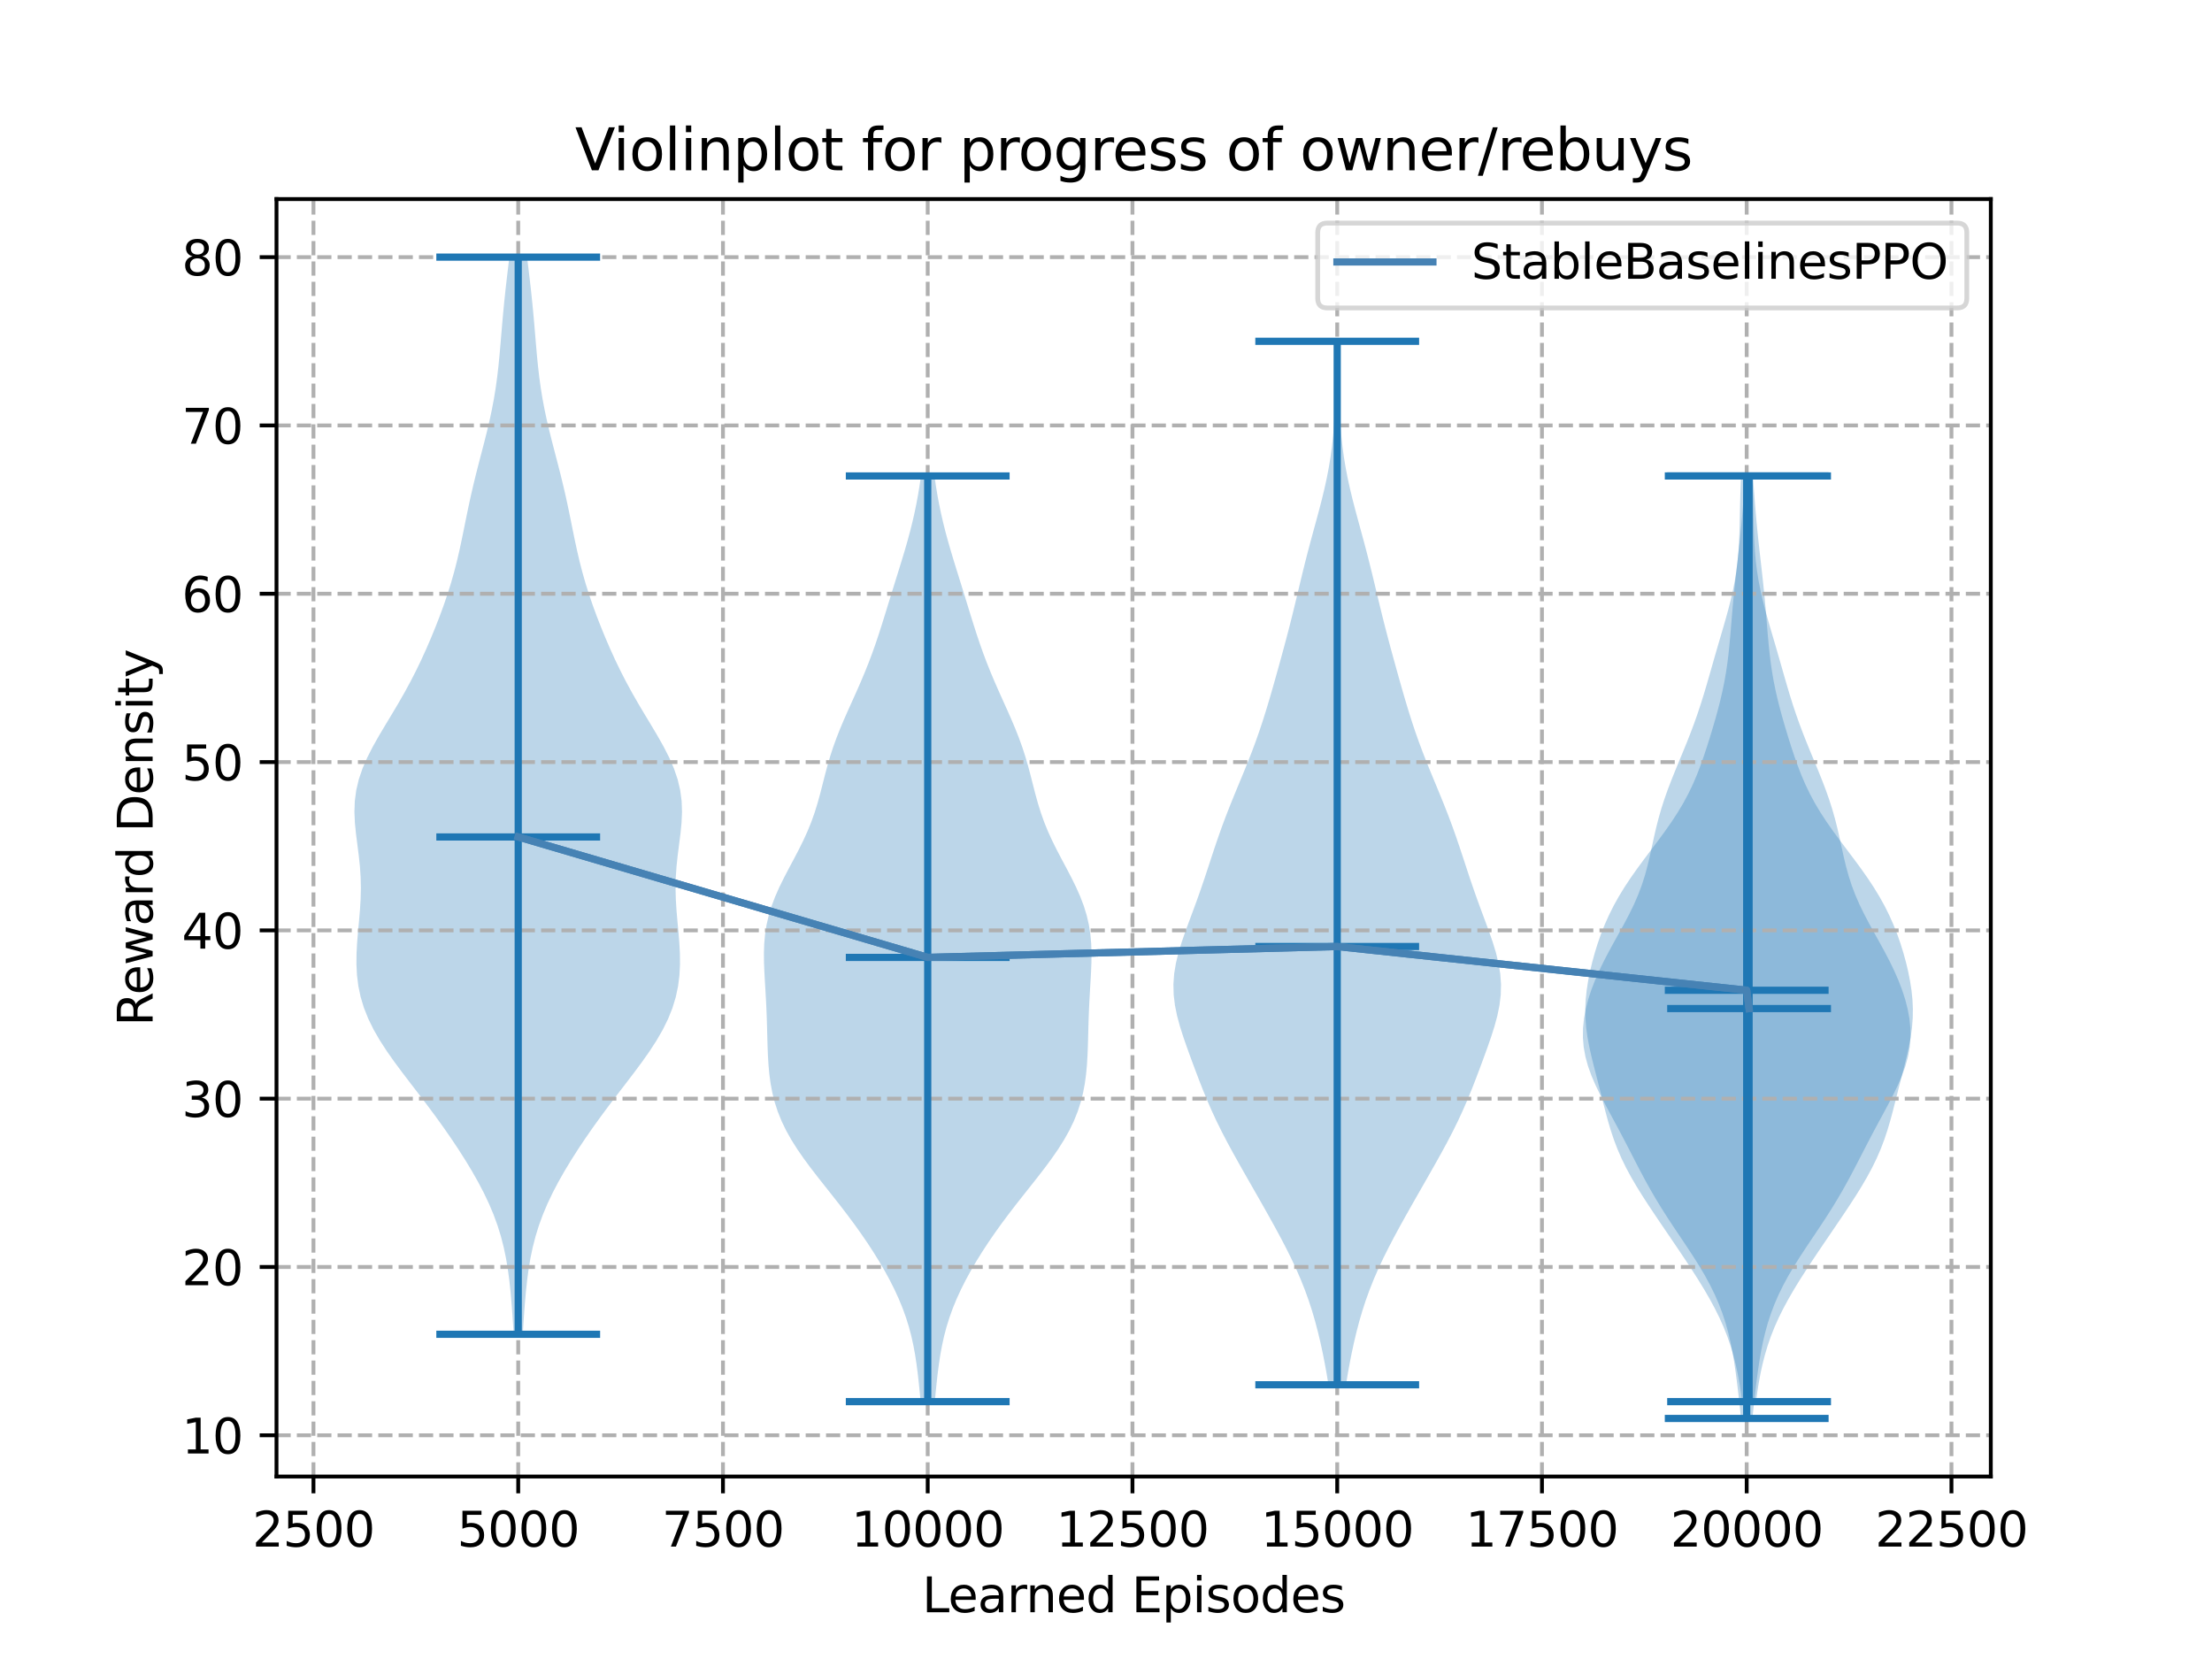 <?xml version="1.0" encoding="utf-8" standalone="no"?>
<!DOCTYPE svg PUBLIC "-//W3C//DTD SVG 1.1//EN"
  "http://www.w3.org/Graphics/SVG/1.1/DTD/svg11.dtd">
<svg xmlns:xlink="http://www.w3.org/1999/xlink" width="460.8pt" height="345.6pt" viewBox="0 0 460.8 345.6" xmlns="http://www.w3.org/2000/svg" version="1.1">
 <defs>
  <style type="text/css">*{stroke-linejoin: round; stroke-linecap: butt}</style>
 </defs>
 <g id="figure_1">
  <g id="patch_1">
   <path d="M 0 345.6 
L 460.8 345.6 
L 460.8 0 
L 0 0 
z
" style="fill: #ffffff"/>
  </g>
  <g id="axes_1">
   <g id="patch_2">
    <path d="M 57.6 307.584 
L 414.72 307.584 
L 414.72 41.472 
L 57.6 41.472 
z
" style="fill: #ffffff"/>
   </g>
   <g id="PolyCollection_1">
    <path d="M 108.903 277.958 
L 107.006 277.958 
L 106.865 275.691 
L 106.711 273.424 
L 106.538 271.158 
L 106.335 268.891 
L 106.089 266.625 
L 105.785 264.358 
L 105.405 262.092 
L 104.932 259.825 
L 104.35 257.559 
L 103.647 255.292 
L 102.818 253.025 
L 101.862 250.759 
L 100.786 248.492 
L 99.598 246.226 
L 98.313 243.959 
L 96.943 241.693 
L 95.498 239.426 
L 93.985 237.159 
L 92.411 234.893 
L 90.78 232.626 
L 89.097 230.36 
L 87.375 228.093 
L 85.634 225.827 
L 83.903 223.56 
L 82.216 221.294 
L 80.616 219.027 
L 79.143 216.76 
L 77.835 214.494 
L 76.721 212.227 
L 75.817 209.961 
L 75.13 207.694 
L 74.653 205.428 
L 74.368 203.161 
L 74.252 200.894 
L 74.273 198.628 
L 74.396 196.361 
L 74.583 194.095 
L 74.794 191.828 
L 74.987 189.562 
L 75.125 187.295 
L 75.179 185.029 
L 75.13 182.762 
L 74.977 180.495 
L 74.738 178.229 
L 74.448 175.962 
L 74.159 173.696 
L 73.934 171.429 
L 73.833 169.163 
L 73.911 166.896 
L 74.208 164.63 
L 74.743 162.363 
L 75.514 160.096 
L 76.496 157.83 
L 77.651 155.563 
L 78.929 153.297 
L 80.276 151.03 
L 81.644 148.764 
L 82.991 146.497 
L 84.289 144.23 
L 85.52 141.964 
L 86.68 139.697 
L 87.773 137.431 
L 88.804 135.164 
L 89.783 132.898 
L 90.713 130.631 
L 91.596 128.365 
L 92.428 126.098 
L 93.203 123.831 
L 93.917 121.565 
L 94.565 119.298 
L 95.151 117.032 
L 95.682 114.765 
L 96.171 112.499 
L 96.635 110.232 
L 97.093 107.965 
L 97.561 105.699 
L 98.052 103.432 
L 98.574 101.166 
L 99.127 98.899 
L 99.705 96.633 
L 100.296 94.366 
L 100.884 92.1 
L 101.454 89.833 
L 101.987 87.566 
L 102.472 85.3 
L 102.9 83.033 
L 103.268 80.767 
L 103.579 78.5 
L 103.839 76.234 
L 104.063 73.967 
L 104.262 71.7 
L 104.451 69.434 
L 104.643 67.167 
L 104.847 64.901 
L 105.068 62.634 
L 105.308 60.368 
L 105.566 58.101 
L 105.836 55.835 
L 106.111 53.568 
L 109.799 53.568 
L 109.799 53.568 
L 110.074 55.835 
L 110.344 58.101 
L 110.602 60.368 
L 110.842 62.634 
L 111.063 64.901 
L 111.267 67.167 
L 111.458 69.434 
L 111.648 71.7 
L 111.847 73.967 
L 112.07 76.234 
L 112.331 78.5 
L 112.642 80.767 
L 113.009 83.033 
L 113.437 85.3 
L 113.922 87.566 
L 114.456 89.833 
L 115.025 92.1 
L 115.614 94.366 
L 116.205 96.633 
L 116.783 98.899 
L 117.336 101.166 
L 117.858 103.432 
L 118.349 105.699 
L 118.817 107.965 
L 119.274 110.232 
L 119.739 112.499 
L 120.228 114.765 
L 120.758 117.032 
L 121.344 119.298 
L 121.993 121.565 
L 122.707 123.831 
L 123.482 126.098 
L 124.314 128.365 
L 125.197 130.631 
L 126.127 132.898 
L 127.105 135.164 
L 128.137 137.431 
L 129.229 139.697 
L 130.39 141.964 
L 131.621 144.23 
L 132.919 146.497 
L 134.266 148.764 
L 135.634 151.03 
L 136.981 153.297 
L 138.259 155.563 
L 139.413 157.83 
L 140.396 160.096 
L 141.166 162.363 
L 141.701 164.63 
L 141.999 166.896 
L 142.077 169.163 
L 141.976 171.429 
L 141.75 173.696 
L 141.462 175.962 
L 141.172 178.229 
L 140.932 180.495 
L 140.779 182.762 
L 140.73 185.029 
L 140.784 187.295 
L 140.923 189.562 
L 141.116 191.828 
L 141.326 194.095 
L 141.513 196.361 
L 141.637 198.628 
L 141.658 200.894 
L 141.541 203.161 
L 141.257 205.428 
L 140.779 207.694 
L 140.092 209.961 
L 139.189 212.227 
L 138.074 214.494 
L 136.766 216.76 
L 135.293 219.027 
L 133.693 221.294 
L 132.007 223.56 
L 130.275 225.827 
L 128.534 228.093 
L 126.813 230.36 
L 125.13 232.626 
L 123.498 234.893 
L 121.924 237.159 
L 120.412 239.426 
L 118.967 241.693 
L 117.596 243.959 
L 116.311 246.226 
L 115.124 248.492 
L 114.047 250.759 
L 113.091 253.025 
L 112.262 255.292 
L 111.56 257.559 
L 110.978 259.825 
L 110.504 262.092 
L 110.124 264.358 
L 109.82 266.625 
L 109.575 268.891 
L 109.372 271.158 
L 109.199 273.424 
L 109.045 275.691 
L 108.903 277.958 
z
" clip-path="url(#p53eec336c2)" style="fill: #1f77b4; fill-opacity: 0.3"/>
   </g>
   <g id="PolyCollection_2">
    <path d="M 194.734 291.982 
L 191.786 291.982 
L 191.6 290.034 
L 191.401 288.086 
L 191.183 286.138 
L 190.932 284.191 
L 190.636 282.243 
L 190.28 280.295 
L 189.85 278.347 
L 189.336 276.399 
L 188.728 274.451 
L 188.023 272.504 
L 187.222 270.556 
L 186.327 268.608 
L 185.345 266.66 
L 184.282 264.712 
L 183.145 262.765 
L 181.937 260.817 
L 180.664 258.869 
L 179.328 256.921 
L 177.933 254.973 
L 176.483 253.025 
L 174.986 251.078 
L 173.457 249.13 
L 171.911 247.182 
L 170.373 245.234 
L 168.87 243.286 
L 167.431 241.338 
L 166.083 239.391 
L 164.854 237.443 
L 163.762 235.495 
L 162.821 233.547 
L 162.035 231.599 
L 161.4 229.651 
L 160.906 227.704 
L 160.537 225.756 
L 160.273 223.808 
L 160.093 221.86 
L 159.975 219.912 
L 159.897 217.965 
L 159.842 216.017 
L 159.792 214.069 
L 159.734 212.121 
L 159.659 210.173 
L 159.564 208.225 
L 159.453 206.278 
L 159.336 204.33 
L 159.229 202.382 
L 159.154 200.434 
L 159.138 198.486 
L 159.206 196.538 
L 159.383 194.591 
L 159.69 192.643 
L 160.14 190.695 
L 160.737 188.747 
L 161.474 186.799 
L 162.334 184.851 
L 163.29 182.904 
L 164.307 180.956 
L 165.346 179.008 
L 166.367 177.06 
L 167.334 175.112 
L 168.222 173.165 
L 169.013 171.217 
L 169.705 169.269 
L 170.309 167.321 
L 170.847 165.373 
L 171.348 163.425 
L 171.843 161.478 
L 172.363 159.53 
L 172.932 157.582 
L 173.566 155.634 
L 174.27 153.686 
L 175.04 151.738 
L 175.864 149.791 
L 176.725 147.843 
L 177.603 145.895 
L 178.477 143.947 
L 179.332 141.999 
L 180.154 140.051 
L 180.934 138.104 
L 181.669 136.156 
L 182.362 134.208 
L 183.017 132.26 
L 183.645 130.312 
L 184.254 128.365 
L 184.855 126.417 
L 185.454 124.469 
L 186.057 122.521 
L 186.664 120.573 
L 187.271 118.625 
L 187.872 116.678 
L 188.458 114.73 
L 189.02 112.782 
L 189.55 110.834 
L 190.041 108.886 
L 190.489 106.938 
L 190.893 104.991 
L 191.254 103.043 
L 191.573 101.095 
L 191.854 99.147 
L 194.666 99.147 
L 194.666 99.147 
L 194.947 101.095 
L 195.266 103.043 
L 195.627 104.991 
L 196.031 106.938 
L 196.479 108.886 
L 196.97 110.834 
L 197.5 112.782 
L 198.062 114.73 
L 198.648 116.678 
L 199.249 118.625 
L 199.856 120.573 
L 200.463 122.521 
L 201.066 124.469 
L 201.665 126.417 
L 202.266 128.365 
L 202.875 130.312 
L 203.503 132.26 
L 204.158 134.208 
L 204.851 136.156 
L 205.586 138.104 
L 206.366 140.051 
L 207.188 141.999 
L 208.043 143.947 
L 208.917 145.895 
L 209.795 147.843 
L 210.656 149.791 
L 211.48 151.738 
L 212.25 153.686 
L 212.954 155.634 
L 213.588 157.582 
L 214.157 159.53 
L 214.677 161.478 
L 215.172 163.425 
L 215.673 165.373 
L 216.211 167.321 
L 216.815 169.269 
L 217.507 171.217 
L 218.298 173.165 
L 219.186 175.112 
L 220.153 177.06 
L 221.174 179.008 
L 222.213 180.956 
L 223.23 182.904 
L 224.186 184.851 
L 225.046 186.799 
L 225.783 188.747 
L 226.38 190.695 
L 226.83 192.643 
L 227.137 194.591 
L 227.314 196.538 
L 227.382 198.486 
L 227.366 200.434 
L 227.291 202.382 
L 227.184 204.33 
L 227.067 206.278 
L 226.956 208.225 
L 226.861 210.173 
L 226.786 212.121 
L 226.728 214.069 
L 226.678 216.017 
L 226.623 217.965 
L 226.545 219.912 
L 226.427 221.86 
L 226.247 223.808 
L 225.983 225.756 
L 225.614 227.704 
L 225.12 229.651 
L 224.485 231.599 
L 223.699 233.547 
L 222.758 235.495 
L 221.666 237.443 
L 220.437 239.391 
L 219.089 241.338 
L 217.65 243.286 
L 216.147 245.234 
L 214.609 247.182 
L 213.063 249.13 
L 211.534 251.078 
L 210.037 253.025 
L 208.587 254.973 
L 207.192 256.921 
L 205.856 258.869 
L 204.583 260.817 
L 203.375 262.765 
L 202.238 264.712 
L 201.175 266.66 
L 200.193 268.608 
L 199.298 270.556 
L 198.497 272.504 
L 197.792 274.451 
L 197.184 276.399 
L 196.67 278.347 
L 196.24 280.295 
L 195.884 282.243 
L 195.588 284.191 
L 195.337 286.138 
L 195.119 288.086 
L 194.92 290.034 
L 194.734 291.982 
z
" clip-path="url(#p53eec336c2)" style="fill: #1f77b4; fill-opacity: 0.3"/>
   </g>
   <g id="PolyCollection_3">
    <path d="M 280.39 288.476 
L 276.741 288.476 
L 276.38 286.28 
L 275.984 284.084 
L 275.552 281.889 
L 275.078 279.693 
L 274.556 277.497 
L 273.979 275.301 
L 273.338 273.106 
L 272.624 270.91 
L 271.832 268.714 
L 270.958 266.519 
L 270.004 264.323 
L 268.975 262.127 
L 267.882 259.931 
L 266.734 257.736 
L 265.546 255.54 
L 264.328 253.344 
L 263.091 251.148 
L 261.841 248.953 
L 260.586 246.757 
L 259.332 244.561 
L 258.088 242.365 
L 256.863 240.17 
L 255.672 237.974 
L 254.528 235.778 
L 253.443 233.583 
L 252.423 231.387 
L 251.468 229.191 
L 250.569 226.995 
L 249.711 224.8 
L 248.88 222.604 
L 248.065 220.408 
L 247.269 218.212 
L 246.506 216.017 
L 245.808 213.821 
L 245.212 211.625 
L 244.763 209.43 
L 244.499 207.234 
L 244.443 205.038 
L 244.603 202.842 
L 244.965 200.647 
L 245.501 198.451 
L 246.172 196.255 
L 246.931 194.059 
L 247.738 191.864 
L 248.556 189.668 
L 249.361 187.472 
L 250.139 185.276 
L 250.889 183.081 
L 251.616 180.885 
L 252.335 178.689 
L 253.061 176.494 
L 253.81 174.298 
L 254.592 172.102 
L 255.415 169.906 
L 256.275 167.711 
L 257.166 165.515 
L 258.074 163.319 
L 258.983 161.123 
L 259.875 158.928 
L 260.737 156.732 
L 261.558 154.536 
L 262.333 152.34 
L 263.064 150.145 
L 263.754 147.949 
L 264.414 145.753 
L 265.052 143.558 
L 265.675 141.362 
L 266.289 139.166 
L 266.895 136.97 
L 267.493 134.775 
L 268.079 132.579 
L 268.649 130.383 
L 269.203 128.187 
L 269.741 125.992 
L 270.268 123.796 
L 270.792 121.6 
L 271.322 119.405 
L 271.866 117.209 
L 272.428 115.013 
L 273.01 112.817 
L 273.606 110.622 
L 274.207 108.426 
L 274.799 106.23 
L 275.367 104.034 
L 275.898 101.839 
L 276.38 99.643 
L 276.804 97.447 
L 277.166 95.251 
L 277.466 93.056 
L 277.706 90.86 
L 277.891 88.664 
L 278.028 86.469 
L 278.126 84.273 
L 278.191 82.077 
L 278.232 79.881 
L 278.257 77.686 
L 278.273 75.49 
L 278.284 73.294 
L 278.296 71.098 
L 278.834 71.098 
L 278.834 71.098 
L 278.846 73.294 
L 278.858 75.49 
L 278.873 77.686 
L 278.898 79.881 
L 278.939 82.077 
L 279.005 84.273 
L 279.102 86.469 
L 279.24 88.664 
L 279.425 90.86 
L 279.665 93.056 
L 279.964 95.251 
L 280.326 97.447 
L 280.75 99.643 
L 281.232 101.839 
L 281.763 104.034 
L 282.332 106.23 
L 282.924 108.426 
L 283.524 110.622 
L 284.12 112.817 
L 284.702 115.013 
L 285.265 117.209 
L 285.808 119.405 
L 286.338 121.6 
L 286.862 123.796 
L 287.39 125.992 
L 287.928 128.187 
L 288.481 130.383 
L 289.052 132.579 
L 289.637 134.775 
L 290.235 136.97 
L 290.842 139.166 
L 291.456 141.362 
L 292.079 143.558 
L 292.716 145.753 
L 293.376 147.949 
L 294.067 150.145 
L 294.797 152.34 
L 295.573 154.536 
L 296.394 156.732 
L 297.255 158.928 
L 298.148 161.123 
L 299.056 163.319 
L 299.964 165.515 
L 300.855 167.711 
L 301.716 169.906 
L 302.538 172.102 
L 303.321 174.298 
L 304.069 176.494 
L 304.795 178.689 
L 305.514 180.885 
L 306.242 183.081 
L 306.991 185.276 
L 307.769 187.472 
L 308.574 189.668 
L 309.392 191.864 
L 310.199 194.059 
L 310.959 196.255 
L 311.629 198.451 
L 312.165 200.647 
L 312.528 202.842 
L 312.687 205.038 
L 312.631 207.234 
L 312.367 209.43 
L 311.918 211.625 
L 311.323 213.821 
L 310.624 216.017 
L 309.861 218.212 
L 309.065 220.408 
L 308.251 222.604 
L 307.419 224.8 
L 306.562 226.995 
L 305.662 229.191 
L 304.707 231.387 
L 303.688 233.583 
L 302.603 235.778 
L 301.459 237.974 
L 300.267 240.17 
L 299.043 242.365 
L 297.798 244.561 
L 296.544 246.757 
L 295.289 248.953 
L 294.04 251.148 
L 292.802 253.344 
L 291.584 255.54 
L 290.396 257.736 
L 289.249 259.931 
L 288.155 262.127 
L 287.126 264.323 
L 286.172 266.519 
L 285.299 268.714 
L 284.506 270.91 
L 283.792 273.106 
L 283.151 275.301 
L 282.574 277.497 
L 282.053 279.693 
L 281.579 281.889 
L 281.146 284.084 
L 280.75 286.28 
L 280.39 288.476 
z
" clip-path="url(#p53eec336c2)" style="fill: #1f77b4; fill-opacity: 0.3"/>
   </g>
   <g id="PolyCollection_4">
    <path d="M 365.057 295.488 
L 362.684 295.488 
L 362.48 293.505 
L 362.265 291.522 
L 362.038 289.538 
L 361.796 287.555 
L 361.531 285.572 
L 361.235 283.589 
L 360.896 281.605 
L 360.5 279.622 
L 360.033 277.639 
L 359.484 275.656 
L 358.838 273.672 
L 358.088 271.689 
L 357.227 269.706 
L 356.255 267.723 
L 355.177 265.739 
L 354.005 263.756 
L 352.757 261.773 
L 351.455 259.79 
L 350.127 257.806 
L 348.796 255.823 
L 347.488 253.84 
L 346.221 251.857 
L 345.007 249.873 
L 343.851 247.89 
L 342.748 245.907 
L 341.69 243.924 
L 340.66 241.94 
L 339.641 239.957 
L 338.616 237.974 
L 337.576 235.991 
L 336.516 234.008 
L 335.444 232.024 
L 334.378 230.041 
L 333.347 228.058 
L 332.386 226.075 
L 331.531 224.091 
L 330.817 222.108 
L 330.273 220.125 
L 329.914 218.142 
L 329.748 216.158 
L 329.772 214.175 
L 329.973 212.192 
L 330.338 210.209 
L 330.848 208.225 
L 331.49 206.242 
L 332.25 204.259 
L 333.115 202.276 
L 334.073 200.292 
L 335.106 198.309 
L 336.189 196.326 
L 337.293 194.343 
L 338.384 192.359 
L 339.427 190.376 
L 340.391 188.393 
L 341.253 186.41 
L 342.003 184.426 
L 342.642 182.443 
L 343.186 180.46 
L 343.661 178.477 
L 344.097 176.494 
L 344.528 174.51 
L 344.983 172.527 
L 345.486 170.544 
L 346.052 168.561 
L 346.686 166.577 
L 347.386 164.594 
L 348.141 162.611 
L 348.937 160.628 
L 349.755 158.644 
L 350.577 156.661 
L 351.387 154.678 
L 352.169 152.695 
L 352.915 150.711 
L 353.617 148.728 
L 354.276 146.745 
L 354.898 144.762 
L 355.49 142.778 
L 356.063 140.795 
L 356.629 138.812 
L 357.197 136.829 
L 357.771 134.845 
L 358.352 132.862 
L 358.934 130.879 
L 359.504 128.896 
L 360.05 126.913 
L 360.556 124.929 
L 361.009 122.946 
L 361.398 120.963 
L 361.716 118.98 
L 361.965 116.996 
L 362.148 115.013 
L 362.275 113.03 
L 362.359 111.047 
L 362.414 109.063 
L 362.454 107.08 
L 362.495 105.097 
L 362.545 103.114 
L 362.613 101.13 
L 362.701 99.147 
L 365.04 99.147 
L 365.04 99.147 
L 365.128 101.13 
L 365.196 103.114 
L 365.246 105.097 
L 365.286 107.08 
L 365.327 109.063 
L 365.382 111.047 
L 365.466 113.03 
L 365.593 115.013 
L 365.776 116.996 
L 366.024 118.98 
L 366.343 120.963 
L 366.732 122.946 
L 367.184 124.929 
L 367.691 126.913 
L 368.237 128.896 
L 368.807 130.879 
L 369.389 132.862 
L 369.97 134.845 
L 370.544 136.829 
L 371.112 138.812 
L 371.678 140.795 
L 372.251 142.778 
L 372.843 144.762 
L 373.464 146.745 
L 374.124 148.728 
L 374.826 150.711 
L 375.571 152.695 
L 376.354 154.678 
L 377.163 156.661 
L 377.986 158.644 
L 378.804 160.628 
L 379.6 162.611 
L 380.355 164.594 
L 381.055 166.577 
L 381.689 168.561 
L 382.255 170.544 
L 382.758 172.527 
L 383.213 174.51 
L 383.644 176.494 
L 384.08 178.477 
L 384.555 180.46 
L 385.099 182.443 
L 385.738 184.426 
L 386.488 186.41 
L 387.35 188.393 
L 388.314 190.376 
L 389.357 192.359 
L 390.448 194.343 
L 391.552 196.326 
L 392.635 198.309 
L 393.668 200.292 
L 394.625 202.276 
L 395.491 204.259 
L 396.251 206.242 
L 396.893 208.225 
L 397.403 210.209 
L 397.767 212.192 
L 397.969 214.175 
L 397.993 216.158 
L 397.827 218.142 
L 397.468 220.125 
L 396.923 222.108 
L 396.21 224.091 
L 395.355 226.075 
L 394.394 228.058 
L 393.363 230.041 
L 392.297 232.024 
L 391.225 234.008 
L 390.165 235.991 
L 389.125 237.974 
L 388.1 239.957 
L 387.081 241.94 
L 386.051 243.924 
L 384.993 245.907 
L 383.89 247.89 
L 382.734 249.873 
L 381.52 251.857 
L 380.253 253.84 
L 378.945 255.823 
L 377.614 257.806 
L 376.285 259.79 
L 374.984 261.773 
L 373.736 263.756 
L 372.564 265.739 
L 371.486 267.723 
L 370.514 269.706 
L 369.653 271.689 
L 368.903 273.672 
L 368.257 275.656 
L 367.707 277.639 
L 367.241 279.622 
L 366.845 281.605 
L 366.506 283.589 
L 366.21 285.572 
L 365.945 287.555 
L 365.703 289.538 
L 365.476 291.522 
L 365.261 293.505 
L 365.057 295.488 
z
" clip-path="url(#p53eec336c2)" style="fill: #1f77b4; fill-opacity: 0.3"/>
   </g>
   <g id="PolyCollection_5">
    <path d="M 365.799 291.982 
L 362.932 291.982 
L 362.66 290.034 
L 362.349 288.086 
L 361.988 286.138 
L 361.565 284.191 
L 361.068 282.243 
L 360.487 280.295 
L 359.811 278.347 
L 359.037 276.399 
L 358.163 274.451 
L 357.195 272.504 
L 356.139 270.556 
L 355.009 268.608 
L 353.816 266.66 
L 352.575 264.712 
L 351.299 262.765 
L 349.997 260.817 
L 348.68 258.869 
L 347.355 256.921 
L 346.03 254.973 
L 344.713 253.025 
L 343.416 251.078 
L 342.153 249.13 
L 340.944 247.182 
L 339.804 245.234 
L 338.753 243.286 
L 337.801 241.338 
L 336.954 239.391 
L 336.211 237.443 
L 335.559 235.495 
L 334.981 233.547 
L 334.454 231.599 
L 333.954 229.651 
L 333.463 227.704 
L 332.968 225.756 
L 332.467 223.808 
L 331.968 221.86 
L 331.489 219.912 
L 331.056 217.965 
L 330.694 216.017 
L 330.428 214.069 
L 330.274 212.121 
L 330.243 210.173 
L 330.333 208.225 
L 330.535 206.278 
L 330.836 204.33 
L 331.224 202.382 
L 331.688 200.434 
L 332.223 198.486 
L 332.829 196.538 
L 333.512 194.591 
L 334.281 192.643 
L 335.147 190.695 
L 336.118 188.747 
L 337.199 186.799 
L 338.387 184.851 
L 339.675 182.904 
L 341.047 180.956 
L 342.481 179.008 
L 343.947 177.06 
L 345.412 175.112 
L 346.844 173.165 
L 348.209 171.217 
L 349.483 169.269 
L 350.648 167.321 
L 351.697 165.373 
L 352.633 163.425 
L 353.469 161.478 
L 354.222 159.53 
L 354.914 157.582 
L 355.561 155.634 
L 356.178 153.686 
L 356.769 151.738 
L 357.337 149.791 
L 357.874 147.843 
L 358.373 145.895 
L 358.824 143.947 
L 359.222 141.999 
L 359.563 140.051 
L 359.85 138.104 
L 360.089 136.156 
L 360.29 134.208 
L 360.466 132.26 
L 360.628 130.312 
L 360.788 128.365 
L 360.954 126.417 
L 361.132 124.469 
L 361.325 122.521 
L 361.531 120.573 
L 361.747 118.625 
L 361.969 116.678 
L 362.189 114.73 
L 362.403 112.782 
L 362.607 110.834 
L 362.796 108.886 
L 362.971 106.938 
L 363.132 104.991 
L 363.282 103.043 
L 363.422 101.095 
L 363.554 99.147 
L 365.177 99.147 
L 365.177 99.147 
L 365.308 101.095 
L 365.448 103.043 
L 365.598 104.991 
L 365.76 106.938 
L 365.935 108.886 
L 366.124 110.834 
L 366.327 112.782 
L 366.541 114.73 
L 366.762 116.678 
L 366.983 118.625 
L 367.2 120.573 
L 367.406 122.521 
L 367.598 124.469 
L 367.776 126.417 
L 367.943 128.365 
L 368.102 130.312 
L 368.265 132.26 
L 368.44 134.208 
L 368.642 136.156 
L 368.881 138.104 
L 369.168 140.051 
L 369.509 141.999 
L 369.906 143.947 
L 370.358 145.895 
L 370.856 147.843 
L 371.394 149.791 
L 371.961 151.738 
L 372.553 153.686 
L 373.169 155.634 
L 373.816 157.582 
L 374.508 159.53 
L 375.262 161.478 
L 376.098 163.425 
L 377.034 165.373 
L 378.083 167.321 
L 379.247 169.269 
L 380.521 171.217 
L 381.887 173.165 
L 383.318 175.112 
L 384.784 177.06 
L 386.25 179.008 
L 387.683 180.956 
L 389.056 182.904 
L 390.344 184.851 
L 391.532 186.799 
L 392.612 188.747 
L 393.583 190.695 
L 394.449 192.643 
L 395.218 194.591 
L 395.902 196.538 
L 396.507 198.486 
L 397.042 200.434 
L 397.506 202.382 
L 397.894 204.33 
L 398.196 206.278 
L 398.398 208.225 
L 398.487 210.173 
L 398.456 212.121 
L 398.303 214.069 
L 398.037 216.017 
L 397.675 217.965 
L 397.241 219.912 
L 396.763 221.86 
L 396.264 223.808 
L 395.763 225.756 
L 395.267 227.704 
L 394.776 229.651 
L 394.277 231.599 
L 393.749 233.547 
L 393.171 235.495 
L 392.519 237.443 
L 391.776 239.391 
L 390.93 241.338 
L 389.978 243.286 
L 388.926 245.234 
L 387.787 247.182 
L 386.577 249.13 
L 385.315 251.078 
L 384.018 253.025 
L 382.701 254.973 
L 381.375 256.921 
L 380.05 258.869 
L 378.733 260.817 
L 377.432 262.765 
L 376.155 264.712 
L 374.914 266.66 
L 373.722 268.608 
L 372.591 270.556 
L 371.536 272.504 
L 370.567 274.451 
L 369.694 276.399 
L 368.919 278.347 
L 368.244 280.295 
L 367.662 282.243 
L 367.165 284.191 
L 366.742 286.138 
L 366.381 288.086 
L 366.07 290.034 
L 365.799 291.982 
z
" clip-path="url(#p53eec336c2)" style="fill: #1f77b4; fill-opacity: 0.3"/>
   </g>
   <g id="matplotlib.axis_1">
    <g id="xtick_1">
     <g id="line2d_1">
      <path d="M 65.302 307.584 
L 65.302 41.472 
" clip-path="url(#p53eec336c2)" style="fill: none; stroke-dasharray: 2.96,1.28; stroke-dashoffset: 0; stroke: #b0b0b0; stroke-width: 0.8"/>
     </g>
     <g id="line2d_2">
      <defs>
       <path id="m3839770d50" d="M 0 0 
L 0 3.5 
" style="stroke: #000000; stroke-width: 0.8"/>
      </defs>
      <g>
       <use xlink:href="#m3839770d50" x="65.302" y="307.584" style="stroke: #000000; stroke-width: 0.8"/>
      </g>
     </g>
     <g id="text_1">
      <!-- 2500 -->
      <g transform="translate(52.577 322.182)scale(0.1 -0.1)">
       <defs>
        <path id="DejaVuSans-32" d="M 1228 531 
L 3431 531 
L 3431 0 
L 469 0 
L 469 531 
Q 828 903 1448 1529 
Q 2069 2156 2228 2338 
Q 2531 2678 2651 2914 
Q 2772 3150 2772 3378 
Q 2772 3750 2511 3984 
Q 2250 4219 1831 4219 
Q 1534 4219 1204 4116 
Q 875 4013 500 3803 
L 500 4441 
Q 881 4594 1212 4672 
Q 1544 4750 1819 4750 
Q 2544 4750 2975 4387 
Q 3406 4025 3406 3419 
Q 3406 3131 3298 2873 
Q 3191 2616 2906 2266 
Q 2828 2175 2409 1742 
Q 1991 1309 1228 531 
z
" transform="scale(0.016)"/>
        <path id="DejaVuSans-35" d="M 691 4666 
L 3169 4666 
L 3169 4134 
L 1269 4134 
L 1269 2991 
Q 1406 3038 1543 3061 
Q 1681 3084 1819 3084 
Q 2600 3084 3056 2656 
Q 3513 2228 3513 1497 
Q 3513 744 3044 326 
Q 2575 -91 1722 -91 
Q 1428 -91 1123 -41 
Q 819 9 494 109 
L 494 744 
Q 775 591 1075 516 
Q 1375 441 1709 441 
Q 2250 441 2565 725 
Q 2881 1009 2881 1497 
Q 2881 1984 2565 2268 
Q 2250 2553 1709 2553 
Q 1456 2553 1204 2497 
Q 953 2441 691 2322 
L 691 4666 
z
" transform="scale(0.016)"/>
        <path id="DejaVuSans-30" d="M 2034 4250 
Q 1547 4250 1301 3770 
Q 1056 3291 1056 2328 
Q 1056 1369 1301 889 
Q 1547 409 2034 409 
Q 2525 409 2770 889 
Q 3016 1369 3016 2328 
Q 3016 3291 2770 3770 
Q 2525 4250 2034 4250 
z
M 2034 4750 
Q 2819 4750 3233 4129 
Q 3647 3509 3647 2328 
Q 3647 1150 3233 529 
Q 2819 -91 2034 -91 
Q 1250 -91 836 529 
Q 422 1150 422 2328 
Q 422 3509 836 4129 
Q 1250 4750 2034 4750 
z
" transform="scale(0.016)"/>
       </defs>
       <use xlink:href="#DejaVuSans-32"/>
       <use xlink:href="#DejaVuSans-35" x="63.623"/>
       <use xlink:href="#DejaVuSans-30" x="127.246"/>
       <use xlink:href="#DejaVuSans-30" x="190.869"/>
      </g>
     </g>
    </g>
    <g id="xtick_2">
     <g id="line2d_3">
      <path d="M 107.955 307.584 
L 107.955 41.472 
" clip-path="url(#p53eec336c2)" style="fill: none; stroke-dasharray: 2.96,1.28; stroke-dashoffset: 0; stroke: #b0b0b0; stroke-width: 0.8"/>
     </g>
     <g id="line2d_4">
      <g>
       <use xlink:href="#m3839770d50" x="107.955" y="307.584" style="stroke: #000000; stroke-width: 0.8"/>
      </g>
     </g>
     <g id="text_2">
      <!-- 5000 -->
      <g transform="translate(95.23 322.182)scale(0.1 -0.1)">
       <use xlink:href="#DejaVuSans-35"/>
       <use xlink:href="#DejaVuSans-30" x="63.623"/>
       <use xlink:href="#DejaVuSans-30" x="127.246"/>
       <use xlink:href="#DejaVuSans-30" x="190.869"/>
      </g>
     </g>
    </g>
    <g id="xtick_3">
     <g id="line2d_5">
      <path d="M 150.607 307.584 
L 150.607 41.472 
" clip-path="url(#p53eec336c2)" style="fill: none; stroke-dasharray: 2.96,1.28; stroke-dashoffset: 0; stroke: #b0b0b0; stroke-width: 0.8"/>
     </g>
     <g id="line2d_6">
      <g>
       <use xlink:href="#m3839770d50" x="150.607" y="307.584" style="stroke: #000000; stroke-width: 0.8"/>
      </g>
     </g>
     <g id="text_3">
      <!-- 7500 -->
      <g transform="translate(137.882 322.182)scale(0.1 -0.1)">
       <defs>
        <path id="DejaVuSans-37" d="M 525 4666 
L 3525 4666 
L 3525 4397 
L 1831 0 
L 1172 0 
L 2766 4134 
L 525 4134 
L 525 4666 
z
" transform="scale(0.016)"/>
       </defs>
       <use xlink:href="#DejaVuSans-37"/>
       <use xlink:href="#DejaVuSans-35" x="63.623"/>
       <use xlink:href="#DejaVuSans-30" x="127.246"/>
       <use xlink:href="#DejaVuSans-30" x="190.869"/>
      </g>
     </g>
    </g>
    <g id="xtick_4">
     <g id="line2d_7">
      <path d="M 193.26 307.584 
L 193.26 41.472 
" clip-path="url(#p53eec336c2)" style="fill: none; stroke-dasharray: 2.96,1.28; stroke-dashoffset: 0; stroke: #b0b0b0; stroke-width: 0.8"/>
     </g>
     <g id="line2d_8">
      <g>
       <use xlink:href="#m3839770d50" x="193.26" y="307.584" style="stroke: #000000; stroke-width: 0.8"/>
      </g>
     </g>
     <g id="text_4">
      <!-- 10000 -->
      <g transform="translate(177.354 322.182)scale(0.1 -0.1)">
       <defs>
        <path id="DejaVuSans-31" d="M 794 531 
L 1825 531 
L 1825 4091 
L 703 3866 
L 703 4441 
L 1819 4666 
L 2450 4666 
L 2450 531 
L 3481 531 
L 3481 0 
L 794 0 
L 794 531 
z
" transform="scale(0.016)"/>
       </defs>
       <use xlink:href="#DejaVuSans-31"/>
       <use xlink:href="#DejaVuSans-30" x="63.623"/>
       <use xlink:href="#DejaVuSans-30" x="127.246"/>
       <use xlink:href="#DejaVuSans-30" x="190.869"/>
       <use xlink:href="#DejaVuSans-30" x="254.492"/>
      </g>
     </g>
    </g>
    <g id="xtick_5">
     <g id="line2d_9">
      <path d="M 235.913 307.584 
L 235.913 41.472 
" clip-path="url(#p53eec336c2)" style="fill: none; stroke-dasharray: 2.96,1.28; stroke-dashoffset: 0; stroke: #b0b0b0; stroke-width: 0.8"/>
     </g>
     <g id="line2d_10">
      <g>
       <use xlink:href="#m3839770d50" x="235.913" y="307.584" style="stroke: #000000; stroke-width: 0.8"/>
      </g>
     </g>
     <g id="text_5">
      <!-- 12500 -->
      <g transform="translate(220.006 322.182)scale(0.1 -0.1)">
       <use xlink:href="#DejaVuSans-31"/>
       <use xlink:href="#DejaVuSans-32" x="63.623"/>
       <use xlink:href="#DejaVuSans-35" x="127.246"/>
       <use xlink:href="#DejaVuSans-30" x="190.869"/>
       <use xlink:href="#DejaVuSans-30" x="254.492"/>
      </g>
     </g>
    </g>
    <g id="xtick_6">
     <g id="line2d_11">
      <path d="M 278.565 307.584 
L 278.565 41.472 
" clip-path="url(#p53eec336c2)" style="fill: none; stroke-dasharray: 2.96,1.28; stroke-dashoffset: 0; stroke: #b0b0b0; stroke-width: 0.8"/>
     </g>
     <g id="line2d_12">
      <g>
       <use xlink:href="#m3839770d50" x="278.565" y="307.584" style="stroke: #000000; stroke-width: 0.8"/>
      </g>
     </g>
     <g id="text_6">
      <!-- 15000 -->
      <g transform="translate(262.659 322.182)scale(0.1 -0.1)">
       <use xlink:href="#DejaVuSans-31"/>
       <use xlink:href="#DejaVuSans-35" x="63.623"/>
       <use xlink:href="#DejaVuSans-30" x="127.246"/>
       <use xlink:href="#DejaVuSans-30" x="190.869"/>
       <use xlink:href="#DejaVuSans-30" x="254.492"/>
      </g>
     </g>
    </g>
    <g id="xtick_7">
     <g id="line2d_13">
      <path d="M 321.218 307.584 
L 321.218 41.472 
" clip-path="url(#p53eec336c2)" style="fill: none; stroke-dasharray: 2.96,1.28; stroke-dashoffset: 0; stroke: #b0b0b0; stroke-width: 0.8"/>
     </g>
     <g id="line2d_14">
      <g>
       <use xlink:href="#m3839770d50" x="321.218" y="307.584" style="stroke: #000000; stroke-width: 0.8"/>
      </g>
     </g>
     <g id="text_7">
      <!-- 17500 -->
      <g transform="translate(305.312 322.182)scale(0.1 -0.1)">
       <use xlink:href="#DejaVuSans-31"/>
       <use xlink:href="#DejaVuSans-37" x="63.623"/>
       <use xlink:href="#DejaVuSans-35" x="127.246"/>
       <use xlink:href="#DejaVuSans-30" x="190.869"/>
       <use xlink:href="#DejaVuSans-30" x="254.492"/>
      </g>
     </g>
    </g>
    <g id="xtick_8">
     <g id="line2d_15">
      <path d="M 363.87 307.584 
L 363.87 41.472 
" clip-path="url(#p53eec336c2)" style="fill: none; stroke-dasharray: 2.96,1.28; stroke-dashoffset: 0; stroke: #b0b0b0; stroke-width: 0.8"/>
     </g>
     <g id="line2d_16">
      <g>
       <use xlink:href="#m3839770d50" x="363.87" y="307.584" style="stroke: #000000; stroke-width: 0.8"/>
      </g>
     </g>
     <g id="text_8">
      <!-- 20000 -->
      <g transform="translate(347.964 322.182)scale(0.1 -0.1)">
       <use xlink:href="#DejaVuSans-32"/>
       <use xlink:href="#DejaVuSans-30" x="63.623"/>
       <use xlink:href="#DejaVuSans-30" x="127.246"/>
       <use xlink:href="#DejaVuSans-30" x="190.869"/>
       <use xlink:href="#DejaVuSans-30" x="254.492"/>
      </g>
     </g>
    </g>
    <g id="xtick_9">
     <g id="line2d_17">
      <path d="M 406.523 307.584 
L 406.523 41.472 
" clip-path="url(#p53eec336c2)" style="fill: none; stroke-dasharray: 2.96,1.28; stroke-dashoffset: 0; stroke: #b0b0b0; stroke-width: 0.8"/>
     </g>
     <g id="line2d_18">
      <g>
       <use xlink:href="#m3839770d50" x="406.523" y="307.584" style="stroke: #000000; stroke-width: 0.8"/>
      </g>
     </g>
     <g id="text_9">
      <!-- 22500 -->
      <g transform="translate(390.617 322.182)scale(0.1 -0.1)">
       <use xlink:href="#DejaVuSans-32"/>
       <use xlink:href="#DejaVuSans-32" x="63.623"/>
       <use xlink:href="#DejaVuSans-35" x="127.246"/>
       <use xlink:href="#DejaVuSans-30" x="190.869"/>
       <use xlink:href="#DejaVuSans-30" x="254.492"/>
      </g>
     </g>
    </g>
    <g id="text_10">
     <!-- Learned Episodes -->
     <g transform="translate(192.102 335.861)scale(0.1 -0.1)">
      <defs>
       <path id="DejaVuSans-4c" d="M 628 4666 
L 1259 4666 
L 1259 531 
L 3531 531 
L 3531 0 
L 628 0 
L 628 4666 
z
" transform="scale(0.016)"/>
       <path id="DejaVuSans-65" d="M 3597 1894 
L 3597 1613 
L 953 1613 
Q 991 1019 1311 708 
Q 1631 397 2203 397 
Q 2534 397 2845 478 
Q 3156 559 3463 722 
L 3463 178 
Q 3153 47 2828 -22 
Q 2503 -91 2169 -91 
Q 1331 -91 842 396 
Q 353 884 353 1716 
Q 353 2575 817 3079 
Q 1281 3584 2069 3584 
Q 2775 3584 3186 3129 
Q 3597 2675 3597 1894 
z
M 3022 2063 
Q 3016 2534 2758 2815 
Q 2500 3097 2075 3097 
Q 1594 3097 1305 2825 
Q 1016 2553 972 2059 
L 3022 2063 
z
" transform="scale(0.016)"/>
       <path id="DejaVuSans-61" d="M 2194 1759 
Q 1497 1759 1228 1600 
Q 959 1441 959 1056 
Q 959 750 1161 570 
Q 1363 391 1709 391 
Q 2188 391 2477 730 
Q 2766 1069 2766 1631 
L 2766 1759 
L 2194 1759 
z
M 3341 1997 
L 3341 0 
L 2766 0 
L 2766 531 
Q 2569 213 2275 61 
Q 1981 -91 1556 -91 
Q 1019 -91 701 211 
Q 384 513 384 1019 
Q 384 1609 779 1909 
Q 1175 2209 1959 2209 
L 2766 2209 
L 2766 2266 
Q 2766 2663 2505 2880 
Q 2244 3097 1772 3097 
Q 1472 3097 1187 3025 
Q 903 2953 641 2809 
L 641 3341 
Q 956 3463 1253 3523 
Q 1550 3584 1831 3584 
Q 2591 3584 2966 3190 
Q 3341 2797 3341 1997 
z
" transform="scale(0.016)"/>
       <path id="DejaVuSans-72" d="M 2631 2963 
Q 2534 3019 2420 3045 
Q 2306 3072 2169 3072 
Q 1681 3072 1420 2755 
Q 1159 2438 1159 1844 
L 1159 0 
L 581 0 
L 581 3500 
L 1159 3500 
L 1159 2956 
Q 1341 3275 1631 3429 
Q 1922 3584 2338 3584 
Q 2397 3584 2469 3576 
Q 2541 3569 2628 3553 
L 2631 2963 
z
" transform="scale(0.016)"/>
       <path id="DejaVuSans-6e" d="M 3513 2113 
L 3513 0 
L 2938 0 
L 2938 2094 
Q 2938 2591 2744 2837 
Q 2550 3084 2163 3084 
Q 1697 3084 1428 2787 
Q 1159 2491 1159 1978 
L 1159 0 
L 581 0 
L 581 3500 
L 1159 3500 
L 1159 2956 
Q 1366 3272 1645 3428 
Q 1925 3584 2291 3584 
Q 2894 3584 3203 3211 
Q 3513 2838 3513 2113 
z
" transform="scale(0.016)"/>
       <path id="DejaVuSans-64" d="M 2906 2969 
L 2906 4863 
L 3481 4863 
L 3481 0 
L 2906 0 
L 2906 525 
Q 2725 213 2448 61 
Q 2172 -91 1784 -91 
Q 1150 -91 751 415 
Q 353 922 353 1747 
Q 353 2572 751 3078 
Q 1150 3584 1784 3584 
Q 2172 3584 2448 3432 
Q 2725 3281 2906 2969 
z
M 947 1747 
Q 947 1113 1208 752 
Q 1469 391 1925 391 
Q 2381 391 2643 752 
Q 2906 1113 2906 1747 
Q 2906 2381 2643 2742 
Q 2381 3103 1925 3103 
Q 1469 3103 1208 2742 
Q 947 2381 947 1747 
z
" transform="scale(0.016)"/>
       <path id="DejaVuSans-20" transform="scale(0.016)"/>
       <path id="DejaVuSans-45" d="M 628 4666 
L 3578 4666 
L 3578 4134 
L 1259 4134 
L 1259 2753 
L 3481 2753 
L 3481 2222 
L 1259 2222 
L 1259 531 
L 3634 531 
L 3634 0 
L 628 0 
L 628 4666 
z
" transform="scale(0.016)"/>
       <path id="DejaVuSans-70" d="M 1159 525 
L 1159 -1331 
L 581 -1331 
L 581 3500 
L 1159 3500 
L 1159 2969 
Q 1341 3281 1617 3432 
Q 1894 3584 2278 3584 
Q 2916 3584 3314 3078 
Q 3713 2572 3713 1747 
Q 3713 922 3314 415 
Q 2916 -91 2278 -91 
Q 1894 -91 1617 61 
Q 1341 213 1159 525 
z
M 3116 1747 
Q 3116 2381 2855 2742 
Q 2594 3103 2138 3103 
Q 1681 3103 1420 2742 
Q 1159 2381 1159 1747 
Q 1159 1113 1420 752 
Q 1681 391 2138 391 
Q 2594 391 2855 752 
Q 3116 1113 3116 1747 
z
" transform="scale(0.016)"/>
       <path id="DejaVuSans-69" d="M 603 3500 
L 1178 3500 
L 1178 0 
L 603 0 
L 603 3500 
z
M 603 4863 
L 1178 4863 
L 1178 4134 
L 603 4134 
L 603 4863 
z
" transform="scale(0.016)"/>
       <path id="DejaVuSans-73" d="M 2834 3397 
L 2834 2853 
Q 2591 2978 2328 3040 
Q 2066 3103 1784 3103 
Q 1356 3103 1142 2972 
Q 928 2841 928 2578 
Q 928 2378 1081 2264 
Q 1234 2150 1697 2047 
L 1894 2003 
Q 2506 1872 2764 1633 
Q 3022 1394 3022 966 
Q 3022 478 2636 193 
Q 2250 -91 1575 -91 
Q 1294 -91 989 -36 
Q 684 19 347 128 
L 347 722 
Q 666 556 975 473 
Q 1284 391 1588 391 
Q 1994 391 2212 530 
Q 2431 669 2431 922 
Q 2431 1156 2273 1281 
Q 2116 1406 1581 1522 
L 1381 1569 
Q 847 1681 609 1914 
Q 372 2147 372 2553 
Q 372 3047 722 3315 
Q 1072 3584 1716 3584 
Q 2034 3584 2315 3537 
Q 2597 3491 2834 3397 
z
" transform="scale(0.016)"/>
       <path id="DejaVuSans-6f" d="M 1959 3097 
Q 1497 3097 1228 2736 
Q 959 2375 959 1747 
Q 959 1119 1226 758 
Q 1494 397 1959 397 
Q 2419 397 2687 759 
Q 2956 1122 2956 1747 
Q 2956 2369 2687 2733 
Q 2419 3097 1959 3097 
z
M 1959 3584 
Q 2709 3584 3137 3096 
Q 3566 2609 3566 1747 
Q 3566 888 3137 398 
Q 2709 -91 1959 -91 
Q 1206 -91 779 398 
Q 353 888 353 1747 
Q 353 2609 779 3096 
Q 1206 3584 1959 3584 
z
" transform="scale(0.016)"/>
      </defs>
      <use xlink:href="#DejaVuSans-4c"/>
      <use xlink:href="#DejaVuSans-65" x="53.963"/>
      <use xlink:href="#DejaVuSans-61" x="115.486"/>
      <use xlink:href="#DejaVuSans-72" x="176.766"/>
      <use xlink:href="#DejaVuSans-6e" x="216.129"/>
      <use xlink:href="#DejaVuSans-65" x="279.508"/>
      <use xlink:href="#DejaVuSans-64" x="341.031"/>
      <use xlink:href="#DejaVuSans-20" x="404.508"/>
      <use xlink:href="#DejaVuSans-45" x="436.295"/>
      <use xlink:href="#DejaVuSans-70" x="499.479"/>
      <use xlink:href="#DejaVuSans-69" x="562.955"/>
      <use xlink:href="#DejaVuSans-73" x="590.738"/>
      <use xlink:href="#DejaVuSans-6f" x="642.838"/>
      <use xlink:href="#DejaVuSans-64" x="704.02"/>
      <use xlink:href="#DejaVuSans-65" x="767.496"/>
      <use xlink:href="#DejaVuSans-73" x="829.02"/>
     </g>
    </g>
   </g>
   <g id="matplotlib.axis_2">
    <g id="ytick_1">
     <g id="line2d_19">
      <path d="M 57.6 298.994 
L 414.72 298.994 
" clip-path="url(#p53eec336c2)" style="fill: none; stroke-dasharray: 2.96,1.28; stroke-dashoffset: 0; stroke: #b0b0b0; stroke-width: 0.8"/>
     </g>
     <g id="line2d_20">
      <defs>
       <path id="m470edb14fb" d="M 0 0 
L -3.5 0 
" style="stroke: #000000; stroke-width: 0.8"/>
      </defs>
      <g>
       <use xlink:href="#m470edb14fb" x="57.6" y="298.994" style="stroke: #000000; stroke-width: 0.8"/>
      </g>
     </g>
     <g id="text_11">
      <!-- 10 -->
      <g transform="translate(37.875 302.793)scale(0.1 -0.1)">
       <use xlink:href="#DejaVuSans-31"/>
       <use xlink:href="#DejaVuSans-30" x="63.623"/>
      </g>
     </g>
    </g>
    <g id="ytick_2">
     <g id="line2d_21">
      <path d="M 57.6 263.933 
L 414.72 263.933 
" clip-path="url(#p53eec336c2)" style="fill: none; stroke-dasharray: 2.96,1.28; stroke-dashoffset: 0; stroke: #b0b0b0; stroke-width: 0.8"/>
     </g>
     <g id="line2d_22">
      <g>
       <use xlink:href="#m470edb14fb" x="57.6" y="263.933" style="stroke: #000000; stroke-width: 0.8"/>
      </g>
     </g>
     <g id="text_12">
      <!-- 20 -->
      <g transform="translate(37.875 267.732)scale(0.1 -0.1)">
       <use xlink:href="#DejaVuSans-32"/>
       <use xlink:href="#DejaVuSans-30" x="63.623"/>
      </g>
     </g>
    </g>
    <g id="ytick_3">
     <g id="line2d_23">
      <path d="M 57.6 228.872 
L 414.72 228.872 
" clip-path="url(#p53eec336c2)" style="fill: none; stroke-dasharray: 2.96,1.28; stroke-dashoffset: 0; stroke: #b0b0b0; stroke-width: 0.8"/>
     </g>
     <g id="line2d_24">
      <g>
       <use xlink:href="#m470edb14fb" x="57.6" y="228.872" style="stroke: #000000; stroke-width: 0.8"/>
      </g>
     </g>
     <g id="text_13">
      <!-- 30 -->
      <g transform="translate(37.875 232.672)scale(0.1 -0.1)">
       <defs>
        <path id="DejaVuSans-33" d="M 2597 2516 
Q 3050 2419 3304 2112 
Q 3559 1806 3559 1356 
Q 3559 666 3084 287 
Q 2609 -91 1734 -91 
Q 1441 -91 1130 -33 
Q 819 25 488 141 
L 488 750 
Q 750 597 1062 519 
Q 1375 441 1716 441 
Q 2309 441 2620 675 
Q 2931 909 2931 1356 
Q 2931 1769 2642 2001 
Q 2353 2234 1838 2234 
L 1294 2234 
L 1294 2753 
L 1863 2753 
Q 2328 2753 2575 2939 
Q 2822 3125 2822 3475 
Q 2822 3834 2567 4026 
Q 2313 4219 1838 4219 
Q 1578 4219 1281 4162 
Q 984 4106 628 3988 
L 628 4550 
Q 988 4650 1302 4700 
Q 1616 4750 1894 4750 
Q 2613 4750 3031 4423 
Q 3450 4097 3450 3541 
Q 3450 3153 3228 2886 
Q 3006 2619 2597 2516 
z
" transform="scale(0.016)"/>
       </defs>
       <use xlink:href="#DejaVuSans-33"/>
       <use xlink:href="#DejaVuSans-30" x="63.623"/>
      </g>
     </g>
    </g>
    <g id="ytick_4">
     <g id="line2d_25">
      <path d="M 57.6 193.811 
L 414.72 193.811 
" clip-path="url(#p53eec336c2)" style="fill: none; stroke-dasharray: 2.96,1.28; stroke-dashoffset: 0; stroke: #b0b0b0; stroke-width: 0.8"/>
     </g>
     <g id="line2d_26">
      <g>
       <use xlink:href="#m470edb14fb" x="57.6" y="193.811" style="stroke: #000000; stroke-width: 0.8"/>
      </g>
     </g>
     <g id="text_14">
      <!-- 40 -->
      <g transform="translate(37.875 197.611)scale(0.1 -0.1)">
       <defs>
        <path id="DejaVuSans-34" d="M 2419 4116 
L 825 1625 
L 2419 1625 
L 2419 4116 
z
M 2253 4666 
L 3047 4666 
L 3047 1625 
L 3713 1625 
L 3713 1100 
L 3047 1100 
L 3047 0 
L 2419 0 
L 2419 1100 
L 313 1100 
L 313 1709 
L 2253 4666 
z
" transform="scale(0.016)"/>
       </defs>
       <use xlink:href="#DejaVuSans-34"/>
       <use xlink:href="#DejaVuSans-30" x="63.623"/>
      </g>
     </g>
    </g>
    <g id="ytick_5">
     <g id="line2d_27">
      <path d="M 57.6 158.751 
L 414.72 158.751 
" clip-path="url(#p53eec336c2)" style="fill: none; stroke-dasharray: 2.96,1.28; stroke-dashoffset: 0; stroke: #b0b0b0; stroke-width: 0.8"/>
     </g>
     <g id="line2d_28">
      <g>
       <use xlink:href="#m470edb14fb" x="57.6" y="158.751" style="stroke: #000000; stroke-width: 0.8"/>
      </g>
     </g>
     <g id="text_15">
      <!-- 50 -->
      <g transform="translate(37.875 162.55)scale(0.1 -0.1)">
       <use xlink:href="#DejaVuSans-35"/>
       <use xlink:href="#DejaVuSans-30" x="63.623"/>
      </g>
     </g>
    </g>
    <g id="ytick_6">
     <g id="line2d_29">
      <path d="M 57.6 123.69 
L 414.72 123.69 
" clip-path="url(#p53eec336c2)" style="fill: none; stroke-dasharray: 2.96,1.28; stroke-dashoffset: 0; stroke: #b0b0b0; stroke-width: 0.8"/>
     </g>
     <g id="line2d_30">
      <g>
       <use xlink:href="#m470edb14fb" x="57.6" y="123.69" style="stroke: #000000; stroke-width: 0.8"/>
      </g>
     </g>
     <g id="text_16">
      <!-- 60 -->
      <g transform="translate(37.875 127.489)scale(0.1 -0.1)">
       <defs>
        <path id="DejaVuSans-36" d="M 2113 2584 
Q 1688 2584 1439 2293 
Q 1191 2003 1191 1497 
Q 1191 994 1439 701 
Q 1688 409 2113 409 
Q 2538 409 2786 701 
Q 3034 994 3034 1497 
Q 3034 2003 2786 2293 
Q 2538 2584 2113 2584 
z
M 3366 4563 
L 3366 3988 
Q 3128 4100 2886 4159 
Q 2644 4219 2406 4219 
Q 1781 4219 1451 3797 
Q 1122 3375 1075 2522 
Q 1259 2794 1537 2939 
Q 1816 3084 2150 3084 
Q 2853 3084 3261 2657 
Q 3669 2231 3669 1497 
Q 3669 778 3244 343 
Q 2819 -91 2113 -91 
Q 1303 -91 875 529 
Q 447 1150 447 2328 
Q 447 3434 972 4092 
Q 1497 4750 2381 4750 
Q 2619 4750 2861 4703 
Q 3103 4656 3366 4563 
z
" transform="scale(0.016)"/>
       </defs>
       <use xlink:href="#DejaVuSans-36"/>
       <use xlink:href="#DejaVuSans-30" x="63.623"/>
      </g>
     </g>
    </g>
    <g id="ytick_7">
     <g id="line2d_31">
      <path d="M 57.6 88.629 
L 414.72 88.629 
" clip-path="url(#p53eec336c2)" style="fill: none; stroke-dasharray: 2.96,1.28; stroke-dashoffset: 0; stroke: #b0b0b0; stroke-width: 0.8"/>
     </g>
     <g id="line2d_32">
      <g>
       <use xlink:href="#m470edb14fb" x="57.6" y="88.629" style="stroke: #000000; stroke-width: 0.8"/>
      </g>
     </g>
     <g id="text_17">
      <!-- 70 -->
      <g transform="translate(37.875 92.428)scale(0.1 -0.1)">
       <use xlink:href="#DejaVuSans-37"/>
       <use xlink:href="#DejaVuSans-30" x="63.623"/>
      </g>
     </g>
    </g>
    <g id="ytick_8">
     <g id="line2d_33">
      <path d="M 57.6 53.568 
L 414.72 53.568 
" clip-path="url(#p53eec336c2)" style="fill: none; stroke-dasharray: 2.96,1.28; stroke-dashoffset: 0; stroke: #b0b0b0; stroke-width: 0.8"/>
     </g>
     <g id="line2d_34">
      <g>
       <use xlink:href="#m470edb14fb" x="57.6" y="53.568" style="stroke: #000000; stroke-width: 0.8"/>
      </g>
     </g>
     <g id="text_18">
      <!-- 80 -->
      <g transform="translate(37.875 57.367)scale(0.1 -0.1)">
       <defs>
        <path id="DejaVuSans-38" d="M 2034 2216 
Q 1584 2216 1326 1975 
Q 1069 1734 1069 1313 
Q 1069 891 1326 650 
Q 1584 409 2034 409 
Q 2484 409 2743 651 
Q 3003 894 3003 1313 
Q 3003 1734 2745 1975 
Q 2488 2216 2034 2216 
z
M 1403 2484 
Q 997 2584 770 2862 
Q 544 3141 544 3541 
Q 544 4100 942 4425 
Q 1341 4750 2034 4750 
Q 2731 4750 3128 4425 
Q 3525 4100 3525 3541 
Q 3525 3141 3298 2862 
Q 3072 2584 2669 2484 
Q 3125 2378 3379 2068 
Q 3634 1759 3634 1313 
Q 3634 634 3220 271 
Q 2806 -91 2034 -91 
Q 1263 -91 848 271 
Q 434 634 434 1313 
Q 434 1759 690 2068 
Q 947 2378 1403 2484 
z
M 1172 3481 
Q 1172 3119 1398 2916 
Q 1625 2713 2034 2713 
Q 2441 2713 2670 2916 
Q 2900 3119 2900 3481 
Q 2900 3844 2670 4047 
Q 2441 4250 2034 4250 
Q 1625 4250 1398 4047 
Q 1172 3844 1172 3481 
z
" transform="scale(0.016)"/>
       </defs>
       <use xlink:href="#DejaVuSans-38"/>
       <use xlink:href="#DejaVuSans-30" x="63.623"/>
      </g>
     </g>
    </g>
    <g id="text_19">
     <!-- Reward Density -->
     <g transform="translate(31.795 213.747)rotate(-90)scale(0.1 -0.1)">
      <defs>
       <path id="DejaVuSans-52" d="M 2841 2188 
Q 3044 2119 3236 1894 
Q 3428 1669 3622 1275 
L 4263 0 
L 3584 0 
L 2988 1197 
Q 2756 1666 2539 1819 
Q 2322 1972 1947 1972 
L 1259 1972 
L 1259 0 
L 628 0 
L 628 4666 
L 2053 4666 
Q 2853 4666 3247 4331 
Q 3641 3997 3641 3322 
Q 3641 2881 3436 2590 
Q 3231 2300 2841 2188 
z
M 1259 4147 
L 1259 2491 
L 2053 2491 
Q 2509 2491 2742 2702 
Q 2975 2913 2975 3322 
Q 2975 3731 2742 3939 
Q 2509 4147 2053 4147 
L 1259 4147 
z
" transform="scale(0.016)"/>
       <path id="DejaVuSans-77" d="M 269 3500 
L 844 3500 
L 1563 769 
L 2278 3500 
L 2956 3500 
L 3675 769 
L 4391 3500 
L 4966 3500 
L 4050 0 
L 3372 0 
L 2619 2869 
L 1863 0 
L 1184 0 
L 269 3500 
z
" transform="scale(0.016)"/>
       <path id="DejaVuSans-44" d="M 1259 4147 
L 1259 519 
L 2022 519 
Q 2988 519 3436 956 
Q 3884 1394 3884 2338 
Q 3884 3275 3436 3711 
Q 2988 4147 2022 4147 
L 1259 4147 
z
M 628 4666 
L 1925 4666 
Q 3281 4666 3915 4102 
Q 4550 3538 4550 2338 
Q 4550 1131 3912 565 
Q 3275 0 1925 0 
L 628 0 
L 628 4666 
z
" transform="scale(0.016)"/>
       <path id="DejaVuSans-74" d="M 1172 4494 
L 1172 3500 
L 2356 3500 
L 2356 3053 
L 1172 3053 
L 1172 1153 
Q 1172 725 1289 603 
Q 1406 481 1766 481 
L 2356 481 
L 2356 0 
L 1766 0 
Q 1100 0 847 248 
Q 594 497 594 1153 
L 594 3053 
L 172 3053 
L 172 3500 
L 594 3500 
L 594 4494 
L 1172 4494 
z
" transform="scale(0.016)"/>
       <path id="DejaVuSans-79" d="M 2059 -325 
Q 1816 -950 1584 -1140 
Q 1353 -1331 966 -1331 
L 506 -1331 
L 506 -850 
L 844 -850 
Q 1081 -850 1212 -737 
Q 1344 -625 1503 -206 
L 1606 56 
L 191 3500 
L 800 3500 
L 1894 763 
L 2988 3500 
L 3597 3500 
L 2059 -325 
z
" transform="scale(0.016)"/>
      </defs>
      <use xlink:href="#DejaVuSans-52"/>
      <use xlink:href="#DejaVuSans-65" x="64.982"/>
      <use xlink:href="#DejaVuSans-77" x="126.506"/>
      <use xlink:href="#DejaVuSans-61" x="208.293"/>
      <use xlink:href="#DejaVuSans-72" x="269.572"/>
      <use xlink:href="#DejaVuSans-64" x="308.936"/>
      <use xlink:href="#DejaVuSans-20" x="372.412"/>
      <use xlink:href="#DejaVuSans-44" x="404.199"/>
      <use xlink:href="#DejaVuSans-65" x="481.201"/>
      <use xlink:href="#DejaVuSans-6e" x="542.725"/>
      <use xlink:href="#DejaVuSans-73" x="606.104"/>
      <use xlink:href="#DejaVuSans-69" x="658.203"/>
      <use xlink:href="#DejaVuSans-74" x="685.986"/>
      <use xlink:href="#DejaVuSans-79" x="725.195"/>
     </g>
    </g>
   </g>
   <g id="LineCollection_1">
    <path d="M 90.894 174.353 
L 125.016 174.353 
" clip-path="url(#p53eec336c2)" style="fill: none; stroke: #1f77b4; stroke-width: 1.5"/>
    <path d="M 176.199 199.442 
L 210.321 199.442 
" clip-path="url(#p53eec336c2)" style="fill: none; stroke: #1f77b4; stroke-width: 1.5"/>
    <path d="M 261.504 197.177 
L 295.626 197.177 
" clip-path="url(#p53eec336c2)" style="fill: none; stroke: #1f77b4; stroke-width: 1.5"/>
    <path d="M 346.809 206.286 
L 380.931 206.286 
" clip-path="url(#p53eec336c2)" style="fill: none; stroke: #1f77b4; stroke-width: 1.5"/>
    <path d="M 347.304 210.101 
L 381.426 210.101 
" clip-path="url(#p53eec336c2)" style="fill: none; stroke: #1f77b4; stroke-width: 1.5"/>
   </g>
   <g id="LineCollection_2">
    <path d="M 90.894 53.568 
L 125.016 53.568 
" clip-path="url(#p53eec336c2)" style="fill: none; stroke: #1f77b4; stroke-width: 1.5"/>
    <path d="M 176.199 99.147 
L 210.321 99.147 
" clip-path="url(#p53eec336c2)" style="fill: none; stroke: #1f77b4; stroke-width: 1.5"/>
    <path d="M 261.504 71.098 
L 295.626 71.098 
" clip-path="url(#p53eec336c2)" style="fill: none; stroke: #1f77b4; stroke-width: 1.5"/>
    <path d="M 346.809 99.147 
L 380.931 99.147 
" clip-path="url(#p53eec336c2)" style="fill: none; stroke: #1f77b4; stroke-width: 1.5"/>
    <path d="M 347.304 99.147 
L 381.426 99.147 
" clip-path="url(#p53eec336c2)" style="fill: none; stroke: #1f77b4; stroke-width: 1.5"/>
   </g>
   <g id="LineCollection_3">
    <path d="M 90.894 277.958 
L 125.016 277.958 
" clip-path="url(#p53eec336c2)" style="fill: none; stroke: #1f77b4; stroke-width: 1.5"/>
    <path d="M 176.199 291.982 
L 210.321 291.982 
" clip-path="url(#p53eec336c2)" style="fill: none; stroke: #1f77b4; stroke-width: 1.5"/>
    <path d="M 261.504 288.476 
L 295.626 288.476 
" clip-path="url(#p53eec336c2)" style="fill: none; stroke: #1f77b4; stroke-width: 1.5"/>
    <path d="M 346.809 295.488 
L 380.931 295.488 
" clip-path="url(#p53eec336c2)" style="fill: none; stroke: #1f77b4; stroke-width: 1.5"/>
    <path d="M 347.304 291.982 
L 381.426 291.982 
" clip-path="url(#p53eec336c2)" style="fill: none; stroke: #1f77b4; stroke-width: 1.5"/>
   </g>
   <g id="LineCollection_4">
    <path d="M 107.955 277.958 
L 107.955 53.568 
" clip-path="url(#p53eec336c2)" style="fill: none; stroke: #1f77b4; stroke-width: 1.5"/>
    <path d="M 193.26 291.982 
L 193.26 99.147 
" clip-path="url(#p53eec336c2)" style="fill: none; stroke: #1f77b4; stroke-width: 1.5"/>
    <path d="M 278.565 288.476 
L 278.565 71.098 
" clip-path="url(#p53eec336c2)" style="fill: none; stroke: #1f77b4; stroke-width: 1.5"/>
    <path d="M 363.87 295.488 
L 363.87 99.147 
" clip-path="url(#p53eec336c2)" style="fill: none; stroke: #1f77b4; stroke-width: 1.5"/>
    <path d="M 364.365 291.982 
L 364.365 99.147 
" clip-path="url(#p53eec336c2)" style="fill: none; stroke: #1f77b4; stroke-width: 1.5"/>
   </g>
   <g id="line2d_35">
    <path d="M 107.955 174.353 
L 193.26 199.442 
L 278.565 197.177 
L 363.87 206.286 
L 364.365 210.101 
" clip-path="url(#p53eec336c2)" style="fill: none; stroke: #4682b4; stroke-width: 1.5; stroke-linecap: square"/>
   </g>
   <g id="line2d_36">
    <path d="M 107.955 174.353 
L 193.26 199.442 
L 278.565 197.177 
L 363.87 206.286 
L 364.365 210.101 
" clip-path="url(#p53eec336c2)" style="fill: none; stroke: #4682b4; stroke-width: 1.5; stroke-linecap: square"/>
   </g>
   <g id="patch_3">
    <path d="M 57.6 307.584 
L 57.6 41.472 
" style="fill: none; stroke: #000000; stroke-width: 0.8; stroke-linejoin: miter; stroke-linecap: square"/>
   </g>
   <g id="patch_4">
    <path d="M 414.72 307.584 
L 414.72 41.472 
" style="fill: none; stroke: #000000; stroke-width: 0.8; stroke-linejoin: miter; stroke-linecap: square"/>
   </g>
   <g id="patch_5">
    <path d="M 57.6 307.584 
L 414.72 307.584 
" style="fill: none; stroke: #000000; stroke-width: 0.8; stroke-linejoin: miter; stroke-linecap: square"/>
   </g>
   <g id="patch_6">
    <path d="M 57.6 41.472 
L 414.72 41.472 
" style="fill: none; stroke: #000000; stroke-width: 0.8; stroke-linejoin: miter; stroke-linecap: square"/>
   </g>
   <g id="text_20">
    <!-- Violinplot for progress of owner/rebuys -->
    <g transform="translate(119.788 35.472)scale(0.12 -0.12)">
     <defs>
      <path id="DejaVuSans-56" d="M 1831 0 
L 50 4666 
L 709 4666 
L 2188 738 
L 3669 4666 
L 4325 4666 
L 2547 0 
L 1831 0 
z
" transform="scale(0.016)"/>
      <path id="DejaVuSans-6c" d="M 603 4863 
L 1178 4863 
L 1178 0 
L 603 0 
L 603 4863 
z
" transform="scale(0.016)"/>
      <path id="DejaVuSans-66" d="M 2375 4863 
L 2375 4384 
L 1825 4384 
Q 1516 4384 1395 4259 
Q 1275 4134 1275 3809 
L 1275 3500 
L 2222 3500 
L 2222 3053 
L 1275 3053 
L 1275 0 
L 697 0 
L 697 3053 
L 147 3053 
L 147 3500 
L 697 3500 
L 697 3744 
Q 697 4328 969 4595 
Q 1241 4863 1831 4863 
L 2375 4863 
z
" transform="scale(0.016)"/>
      <path id="DejaVuSans-67" d="M 2906 1791 
Q 2906 2416 2648 2759 
Q 2391 3103 1925 3103 
Q 1463 3103 1205 2759 
Q 947 2416 947 1791 
Q 947 1169 1205 825 
Q 1463 481 1925 481 
Q 2391 481 2648 825 
Q 2906 1169 2906 1791 
z
M 3481 434 
Q 3481 -459 3084 -895 
Q 2688 -1331 1869 -1331 
Q 1566 -1331 1297 -1286 
Q 1028 -1241 775 -1147 
L 775 -588 
Q 1028 -725 1275 -790 
Q 1522 -856 1778 -856 
Q 2344 -856 2625 -561 
Q 2906 -266 2906 331 
L 2906 616 
Q 2728 306 2450 153 
Q 2172 0 1784 0 
Q 1141 0 747 490 
Q 353 981 353 1791 
Q 353 2603 747 3093 
Q 1141 3584 1784 3584 
Q 2172 3584 2450 3431 
Q 2728 3278 2906 2969 
L 2906 3500 
L 3481 3500 
L 3481 434 
z
" transform="scale(0.016)"/>
      <path id="DejaVuSans-2f" d="M 1625 4666 
L 2156 4666 
L 531 -594 
L 0 -594 
L 1625 4666 
z
" transform="scale(0.016)"/>
      <path id="DejaVuSans-62" d="M 3116 1747 
Q 3116 2381 2855 2742 
Q 2594 3103 2138 3103 
Q 1681 3103 1420 2742 
Q 1159 2381 1159 1747 
Q 1159 1113 1420 752 
Q 1681 391 2138 391 
Q 2594 391 2855 752 
Q 3116 1113 3116 1747 
z
M 1159 2969 
Q 1341 3281 1617 3432 
Q 1894 3584 2278 3584 
Q 2916 3584 3314 3078 
Q 3713 2572 3713 1747 
Q 3713 922 3314 415 
Q 2916 -91 2278 -91 
Q 1894 -91 1617 61 
Q 1341 213 1159 525 
L 1159 0 
L 581 0 
L 581 4863 
L 1159 4863 
L 1159 2969 
z
" transform="scale(0.016)"/>
      <path id="DejaVuSans-75" d="M 544 1381 
L 544 3500 
L 1119 3500 
L 1119 1403 
Q 1119 906 1312 657 
Q 1506 409 1894 409 
Q 2359 409 2629 706 
Q 2900 1003 2900 1516 
L 2900 3500 
L 3475 3500 
L 3475 0 
L 2900 0 
L 2900 538 
Q 2691 219 2414 64 
Q 2138 -91 1772 -91 
Q 1169 -91 856 284 
Q 544 659 544 1381 
z
M 1991 3584 
L 1991 3584 
z
" transform="scale(0.016)"/>
     </defs>
     <use xlink:href="#DejaVuSans-56"/>
     <use xlink:href="#DejaVuSans-69" x="66.158"/>
     <use xlink:href="#DejaVuSans-6f" x="93.941"/>
     <use xlink:href="#DejaVuSans-6c" x="155.123"/>
     <use xlink:href="#DejaVuSans-69" x="182.906"/>
     <use xlink:href="#DejaVuSans-6e" x="210.689"/>
     <use xlink:href="#DejaVuSans-70" x="274.068"/>
     <use xlink:href="#DejaVuSans-6c" x="337.545"/>
     <use xlink:href="#DejaVuSans-6f" x="365.328"/>
     <use xlink:href="#DejaVuSans-74" x="426.51"/>
     <use xlink:href="#DejaVuSans-20" x="465.719"/>
     <use xlink:href="#DejaVuSans-66" x="497.506"/>
     <use xlink:href="#DejaVuSans-6f" x="532.711"/>
     <use xlink:href="#DejaVuSans-72" x="593.893"/>
     <use xlink:href="#DejaVuSans-20" x="635.006"/>
     <use xlink:href="#DejaVuSans-70" x="666.793"/>
     <use xlink:href="#DejaVuSans-72" x="730.27"/>
     <use xlink:href="#DejaVuSans-6f" x="769.133"/>
     <use xlink:href="#DejaVuSans-67" x="830.314"/>
     <use xlink:href="#DejaVuSans-72" x="893.791"/>
     <use xlink:href="#DejaVuSans-65" x="932.654"/>
     <use xlink:href="#DejaVuSans-73" x="994.178"/>
     <use xlink:href="#DejaVuSans-73" x="1046.277"/>
     <use xlink:href="#DejaVuSans-20" x="1098.377"/>
     <use xlink:href="#DejaVuSans-6f" x="1130.164"/>
     <use xlink:href="#DejaVuSans-66" x="1191.346"/>
     <use xlink:href="#DejaVuSans-20" x="1226.551"/>
     <use xlink:href="#DejaVuSans-6f" x="1258.338"/>
     <use xlink:href="#DejaVuSans-77" x="1319.52"/>
     <use xlink:href="#DejaVuSans-6e" x="1401.307"/>
     <use xlink:href="#DejaVuSans-65" x="1464.686"/>
     <use xlink:href="#DejaVuSans-72" x="1526.209"/>
     <use xlink:href="#DejaVuSans-2f" x="1567.322"/>
     <use xlink:href="#DejaVuSans-72" x="1601.014"/>
     <use xlink:href="#DejaVuSans-65" x="1639.877"/>
     <use xlink:href="#DejaVuSans-62" x="1701.4"/>
     <use xlink:href="#DejaVuSans-75" x="1764.877"/>
     <use xlink:href="#DejaVuSans-79" x="1828.256"/>
     <use xlink:href="#DejaVuSans-73" x="1887.436"/>
    </g>
   </g>
   <g id="legend_1">
    <g id="patch_7">
     <path d="M 276.504 64.15 
L 407.72 64.15 
Q 409.72 64.15 409.72 62.15 
L 409.72 48.472 
Q 409.72 46.472 407.72 46.472 
L 276.504 46.472 
Q 274.504 46.472 274.504 48.472 
L 274.504 62.15 
Q 274.504 64.15 276.504 64.15 
z
" style="fill: #ffffff; opacity: 0.8; stroke: #cccccc; stroke-linejoin: miter"/>
    </g>
    <g id="line2d_37">
     <path d="M 278.504 54.57 
L 288.504 54.57 
L 298.504 54.57 
" style="fill: none; stroke: #4682b4; stroke-width: 1.5; stroke-linecap: square"/>
    </g>
    <g id="text_21">
     <!-- StableBaselinesPPO -->
     <g transform="translate(306.504 58.07)scale(0.1 -0.1)">
      <defs>
       <path id="DejaVuSans-53" d="M 3425 4513 
L 3425 3897 
Q 3066 4069 2747 4153 
Q 2428 4238 2131 4238 
Q 1616 4238 1336 4038 
Q 1056 3838 1056 3469 
Q 1056 3159 1242 3001 
Q 1428 2844 1947 2747 
L 2328 2669 
Q 3034 2534 3370 2195 
Q 3706 1856 3706 1288 
Q 3706 609 3251 259 
Q 2797 -91 1919 -91 
Q 1588 -91 1214 -16 
Q 841 59 441 206 
L 441 856 
Q 825 641 1194 531 
Q 1563 422 1919 422 
Q 2459 422 2753 634 
Q 3047 847 3047 1241 
Q 3047 1584 2836 1778 
Q 2625 1972 2144 2069 
L 1759 2144 
Q 1053 2284 737 2584 
Q 422 2884 422 3419 
Q 422 4038 858 4394 
Q 1294 4750 2059 4750 
Q 2388 4750 2728 4690 
Q 3069 4631 3425 4513 
z
" transform="scale(0.016)"/>
       <path id="DejaVuSans-42" d="M 1259 2228 
L 1259 519 
L 2272 519 
Q 2781 519 3026 730 
Q 3272 941 3272 1375 
Q 3272 1813 3026 2020 
Q 2781 2228 2272 2228 
L 1259 2228 
z
M 1259 4147 
L 1259 2741 
L 2194 2741 
Q 2656 2741 2882 2914 
Q 3109 3088 3109 3444 
Q 3109 3797 2882 3972 
Q 2656 4147 2194 4147 
L 1259 4147 
z
M 628 4666 
L 2241 4666 
Q 2963 4666 3353 4366 
Q 3744 4066 3744 3513 
Q 3744 3084 3544 2831 
Q 3344 2578 2956 2516 
Q 3422 2416 3680 2098 
Q 3938 1781 3938 1306 
Q 3938 681 3513 340 
Q 3088 0 2303 0 
L 628 0 
L 628 4666 
z
" transform="scale(0.016)"/>
       <path id="DejaVuSans-50" d="M 1259 4147 
L 1259 2394 
L 2053 2394 
Q 2494 2394 2734 2622 
Q 2975 2850 2975 3272 
Q 2975 3691 2734 3919 
Q 2494 4147 2053 4147 
L 1259 4147 
z
M 628 4666 
L 2053 4666 
Q 2838 4666 3239 4311 
Q 3641 3956 3641 3272 
Q 3641 2581 3239 2228 
Q 2838 1875 2053 1875 
L 1259 1875 
L 1259 0 
L 628 0 
L 628 4666 
z
" transform="scale(0.016)"/>
       <path id="DejaVuSans-4f" d="M 2522 4238 
Q 1834 4238 1429 3725 
Q 1025 3213 1025 2328 
Q 1025 1447 1429 934 
Q 1834 422 2522 422 
Q 3209 422 3611 934 
Q 4013 1447 4013 2328 
Q 4013 3213 3611 3725 
Q 3209 4238 2522 4238 
z
M 2522 4750 
Q 3503 4750 4090 4092 
Q 4678 3434 4678 2328 
Q 4678 1225 4090 567 
Q 3503 -91 2522 -91 
Q 1538 -91 948 565 
Q 359 1222 359 2328 
Q 359 3434 948 4092 
Q 1538 4750 2522 4750 
z
" transform="scale(0.016)"/>
      </defs>
      <use xlink:href="#DejaVuSans-53"/>
      <use xlink:href="#DejaVuSans-74" x="63.477"/>
      <use xlink:href="#DejaVuSans-61" x="102.686"/>
      <use xlink:href="#DejaVuSans-62" x="163.965"/>
      <use xlink:href="#DejaVuSans-6c" x="227.441"/>
      <use xlink:href="#DejaVuSans-65" x="255.225"/>
      <use xlink:href="#DejaVuSans-42" x="316.748"/>
      <use xlink:href="#DejaVuSans-61" x="385.352"/>
      <use xlink:href="#DejaVuSans-73" x="446.631"/>
      <use xlink:href="#DejaVuSans-65" x="498.73"/>
      <use xlink:href="#DejaVuSans-6c" x="560.254"/>
      <use xlink:href="#DejaVuSans-69" x="588.037"/>
      <use xlink:href="#DejaVuSans-6e" x="615.82"/>
      <use xlink:href="#DejaVuSans-65" x="679.199"/>
      <use xlink:href="#DejaVuSans-73" x="740.723"/>
      <use xlink:href="#DejaVuSans-50" x="792.822"/>
      <use xlink:href="#DejaVuSans-50" x="853.125"/>
      <use xlink:href="#DejaVuSans-4f" x="913.428"/>
     </g>
    </g>
   </g>
  </g>
 </g>
 <defs>
  <clipPath id="p53eec336c2">
   <rect x="57.6" y="41.472" width="357.12" height="266.112"/>
  </clipPath>
 </defs>
</svg>
